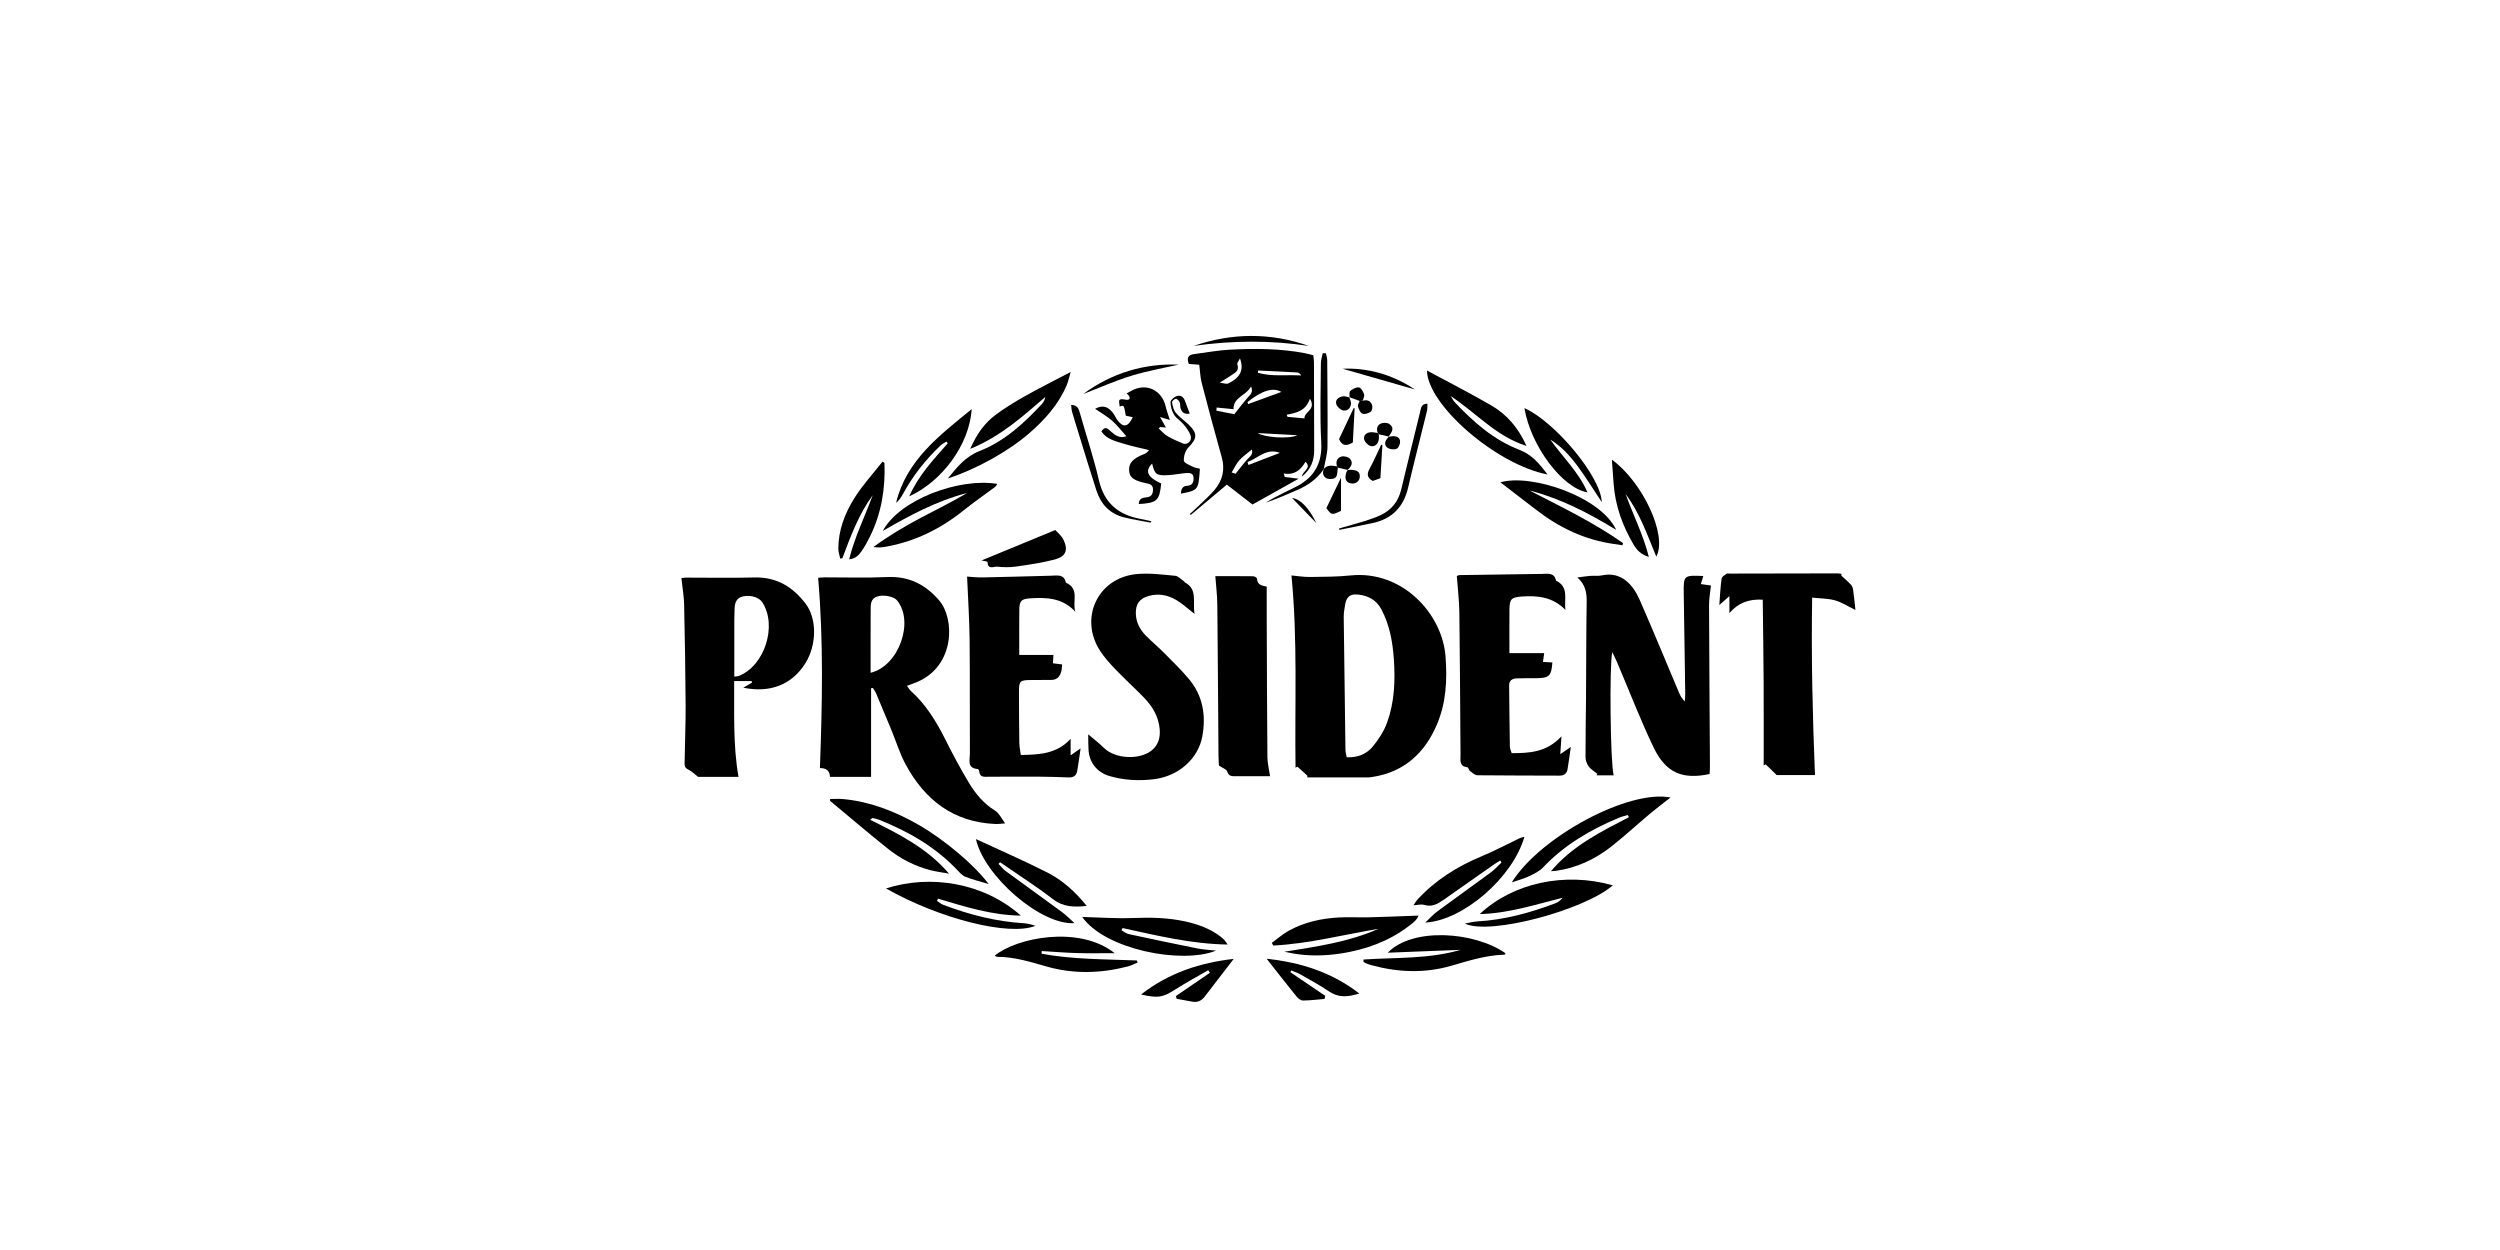 <?xml version="1.0" encoding="utf-8"?>
<!-- Generator: Adobe Illustrator 16.0.4, SVG Export Plug-In . SVG Version: 6.00 Build 0)  -->
<!DOCTYPE svg PUBLIC "-//W3C//DTD SVG 1.1//EN" "http://www.w3.org/Graphics/SVG/1.1/DTD/svg11.dtd">
<svg version="1.1" xmlns="http://www.w3.org/2000/svg" xmlns:xlink="http://www.w3.org/1999/xlink" x="0px" y="0px" width="200px"
	 height="100px" viewBox="0 0 200 100" enable-background="new 0 0 200 100" xml:space="preserve">
<g id="Layer_1">
	<g id="ChavxW_1_">
		<g>
			<path fill="none" d="M47.388,83.966c0-19.928,0-39.856,0-59.799c35.06,0,70.129,0,105.225,0c0,19.923,0,39.861,0,59.799
				C117.552,83.966,82.474,83.966,47.388,83.966z M111.078,34.941c0.232-0.334,0.548-0.689,0.055-1.026
				c-0.155-0.106-0.457-0.114-0.641-0.04c-0.33,0.131-0.391,0.436-0.273,0.768c-0.154-0.022-0.307-0.061-0.462-0.066
				c-0.36-0.011-0.662,0.17-0.635,0.52c0.017,0.21,0.277,0.5,0.49,0.573c0.326,0.111,0.602-0.098,0.682-0.458
				c0.032-0.149,0.01-0.31,0.013-0.466c0.265,0.059,0.529,0.119,0.793,0.178c-0.046,0.062-0.088,0.127-0.138,0.187
				c-0.231,0.275-0.188,0.573,0.08,0.737c0.184,0.112,0.508,0.137,0.698,0.05c0.15-0.071,0.275-0.377,0.267-0.571
				c-0.016-0.344-0.298-0.451-0.62-0.426C111.283,34.906,111.182,34.926,111.078,34.941z M107.809,37.597
				c-0.035,0.067-0.082,0.13-0.105,0.201c-0.153,0.483-0.038,0.778,0.332,0.865c0.378,0.088,0.702-0.121,0.744-0.481
				c0.045-0.392-0.167-0.58-0.691-0.598c-0.101-0.003-0.203,0.021-0.306,0.033c0.292-0.255,0.515-0.568,0.219-0.912
				c-0.129-0.151-0.47-0.236-0.672-0.184c-0.37,0.095-0.486,0.413-0.367,0.79c-0.377-0.062-0.758-0.147-1.056,0.201
				c0.101-0.587,0.285-1.174,0.292-1.762c0.024-2.314-0.002-4.629-0.019-6.944c-0.002-0.18-0.068-0.359-0.104-0.54
				c-0.085-0.004-0.169-0.009-0.253-0.013c-0.053,0.27-0.149,0.54-0.15,0.81c-0.01,2.108-0.087,4.219,0.029,6.319
				c0.1,1.793-0.657,2.922-2.204,3.652c-0.516,0.244-1.024,0.504-1.532,0.768c-0.238,0.124-0.464,0.271-0.694,0.408
				c0.844-0.284,1.645-0.639,2.45-0.983c0.878-0.374,1.639-0.892,2.18-1.697c-0.14,0.342-0.026,0.643,0.285,0.759
				c0.196,0.073,0.567,0.032,0.679-0.106c0.147-0.182,0.12-0.507,0.167-0.771C107.29,37.473,107.55,37.535,107.809,37.597z
				 M107.935,31.771c0.279,0.103,0.56,0.207,0.839,0.309c-0.053,0.143-0.177,0.307-0.142,0.423c0.065,0.221,0.181,0.516,0.354,0.589
				c0.178,0.075,0.493-0.024,0.67-0.153c0.114-0.083,0.165-0.386,0.109-0.542c-0.117-0.329-0.402-0.442-0.75-0.334
				c0.043-0.175,0.161-0.375,0.113-0.518c-0.073-0.215-0.241-0.524-0.408-0.55c-0.219-0.036-0.508,0.124-0.7,0.281
				c-0.099,0.078-0.047,0.338-0.063,0.516c-0.176-0.032-0.36-0.112-0.528-0.086c-0.338,0.053-0.633,0.264-0.525,0.625
				c0.062,0.214,0.345,0.47,0.562,0.507c0.329,0.056,0.594-0.191,0.618-0.552C108.095,32.118,107.988,31.943,107.935,31.771z
				 M69.687,55.064c0.045-0.012,0.091-0.023,0.137-0.034c0.088,0.144,0.199,0.278,0.264,0.433c0.415,0.979,0.823,1.961,1.229,2.945
				c0.375,0.911,0.665,1.868,1.129,2.731c1.531,2.845,3.813,4.625,7.157,4.776c0.308,0.015,0.62-0.035,0.809-0.048
				c-0.271-0.354-0.464-0.806-0.806-1.018c-0.922-0.566-1.575-1.366-2.109-2.258c-0.668-1.112-1.281-2.261-1.862-3.421
				c-0.728-1.453-1.562-2.818-2.785-3.916c-0.105-0.094-0.174-0.229-0.293-0.391c0.329-0.123,0.596-0.211,0.853-0.323
				c2.985-1.298,2.998-5.035,1.716-6.519c-1.11-1.284-2.432-1.941-4.166-1.859c-1.66,0.08-3.328,0.02-4.992,0.024
				c-0.177,0-0.354,0.025-0.516,0.036c0.438,5.083,0.329,10.133,0.142,15.221c0.499-0.004,0.798,0.215,0.803,0.704
				c1.109,0,2.161,0,3.291,0C69.687,59.751,69.687,57.408,69.687,55.064z M104.588,62.052c-0.003,0.048-0.005,0.095-0.007,0.143
				c1.635,0,3.27,0.002,4.904-0.002c0.129,0,0.258-0.026,0.386-0.048c2.487-0.408,4.104-1.913,5.066-4.151
				c0.755-1.751,0.85-3.592,0.701-5.497c-0.267-3.43-3.487-6.886-7.589-6.461c-1.083,0.112-2.179,0.109-3.268,0.123
				c-0.485,0.006-0.97-0.078-1.467-0.122c0.507,5.166,0.254,10.277,0.327,15.381c0.051-0.027,0.102-0.054,0.152-0.081
				C104.06,61.574,104.323,61.813,104.588,62.052z M129.097,62.026c-0.266-0.838-0.36-8.857-0.114-9.858
				c0.162,0.345,0.298,0.611,0.414,0.886c0.957,2.246,1.833,4.532,2.886,6.732c0.972,2.03,2.303,2.601,4.483,2.134
				c0.01-0.189,0.029-0.391,0.028-0.592c-0.024-4.319-0.057-8.638-0.07-12.957c-0.001-0.502,0.099-1.005,0.152-1.531
				c-0.202-0.029-0.475-0.068-0.808-0.117c0.075-0.247,0.134-0.44,0.196-0.645c-1.582-0.062-1.587-0.062-1.565,1.424
				c0.037,2.653,0.081,5.308,0.119,7.961c0.003,0.215-0.02,0.432-0.029,0.647c-0.254-0.228-0.375-0.475-0.481-0.729
				c-1.042-2.465-2.058-4.942-3.134-7.393c-0.501-1.141-1.422-2.312-3.037-1.957c-0.3,0.065-0.622,0.012-0.934,0.038
				c-0.34,0.028-0.678,0.083-1.016,0.128c0.658,0.577,0.759,1.229,0.746,1.972c-0.04,2.549-0.034,5.1-0.052,7.65
				c-0.012,1.587-0.046,3.175-0.04,4.762c0.002,0.25,0.106,0.54,0.258,0.741c0.177,0.234,0.457,0.392,0.692,0.583
				c-0.022,0.039-0.046,0.079-0.068,0.119C128.16,62.026,128.597,62.026,129.097,62.026z M59.461,55.016
				c2.173,0.447,3.92-0.259,4.981-1.976c0.895-1.447,0.926-3.527,0.02-4.73c-1.025-1.359-2.338-2.162-4.121-2.114
				c-1.819,0.049-3.639,0.01-5.458,0.012c-0.125,0-0.251,0.026-0.371,0.041c0.078,0.726,0.203,1.418,0.219,2.112
				c0.061,2.678,0.104,5.356,0.12,8.034c0.009,1.482-0.056,2.965-0.078,4.447c-0.004,0.271-0.072,0.561,0.293,0.724
				c0.262,0.118,0.475,0.349,0.78,0.581c0.972,0,2.072,0,3.235,0c-0.453-2.595-0.325-5.127-0.346-7.663c0.542,0,0.967,0,1.392,0
				c0.013,0.041,0.026,0.082,0.04,0.123C59.957,54.729,59.748,54.85,59.461,55.016z M124.822,60.336
				c0.038-0.546,0.062-0.911,0.099-1.435c-1.186,1.288-2.566,1.35-3.984,1.35c-0.062-0.208-0.144-0.356-0.146-0.504
				c-0.027-1.638-0.041-3.275-0.058-4.913c-0.005-0.406,0.258-0.55,0.603-0.564c0.52-0.021,1.04-0.012,1.561-0.016
				c1.044-0.006,1.216-0.173,1.295-1.26c-0.239-0.013-0.479-0.025-0.751-0.039c0.035-0.266,0.062-0.462,0.095-0.707
				c-0.937,0-1.832,0-2.78,0c0-1.202-0.01-2.342,0.002-3.481c0.009-0.849,0.149-0.985,0.992-1.047c1.29-0.094,2.51,0.05,3.485,1.076
				c-0.12-0.854,0.311-1.839-0.748-2.339c-0.129-0.659-0.629-0.555-1.096-0.547c-2.207,0.035-4.416,0.062-6.624,0.097
				c-0.092,0.001-0.183,0.06-0.219,0.072c0.072,1.006,0.19,1.962,0.203,2.919c0.049,3.796,0.064,7.593,0.093,11.389
				c0.003,0.427-0.121,0.918,0.549,0.992c0.076,0.009,0.11,0.227,0.202,0.297c0.185,0.139,0.396,0.341,0.598,0.344
				c2.185,0.028,4.369,0.018,6.554,0.03c0.378,0.002,0.598-0.156,0.658-0.514c0.095-0.558,0.166-1.12,0.262-1.783
				C125.358,59.966,125.156,60.104,124.822,60.336z M81.665,60.399c-0.047-0.352-0.114-0.652-0.119-0.952
				c-0.019-1.326-0.022-2.653-0.029-3.98c-0.006-1.015,0.036-1.057,1.043-1.063c0.52-0.004,1.04-0.002,1.56-0.007
				c0.432-0.004,0.664-0.267,0.775-0.646c0.055-0.187,0.053-0.389,0.077-0.593c-0.284-0.034-0.503-0.062-0.739-0.092
				c0.017-0.259,0.03-0.47,0.042-0.666c-0.938,0-1.809,0-2.734,0c0-1.249-0.011-2.441,0.004-3.632
				c0.009-0.701,0.166-0.852,0.885-0.899c1.314-0.086,2.592-0.029,3.597,1.075c-0.266-0.798,0.376-1.845-0.758-2.326
				c-0.138-0.702-0.677-0.571-1.16-0.559c-1.845,0.048-3.69,0.102-5.535,0.138c-0.428,0.008-0.856-0.047-1.207-0.067
				c0.071,1.727,0.183,3.383,0.202,5.042c0.034,3.042,0.006,6.085,0.022,9.127c0.003,0.491-0.253,1.159,0.628,1.226
				c0.046,0.003,0.113,0.114,0.119,0.18c0.042,0.508,0.401,0.44,0.745,0.438c1.353-0.008,2.706-0.014,4.058-0.006
				c0.78,0.004,1.56,0.03,2.339,0.06c0.364,0.015,0.624-0.122,0.69-0.482c0.107-0.572,0.176-1.151,0.278-1.843
				c-0.325,0.229-0.524,0.368-0.797,0.56c0-0.476,0-0.852,0-1.326C84.536,60.323,83.146,60.37,81.665,60.399z M102.784,38.161
				c-0.028-0.094-0.057-0.188-0.087-0.281c0.877,0.155,1.375-0.3,1.743-0.938c0.523,0.525-0.234,0.718-0.291,1.191
				c0.752-0.614,0.988-1.318,0.984-2.142c-0.011-2.342-0.009-4.683-0.017-7.024c-0.001-0.176-0.035-0.353-0.056-0.546
				c-0.253-0.062-0.478-0.128-0.705-0.171c-1.983-0.372-3.986-0.379-5.987-0.273c-0.957,0.051-1.907,0.234-2.86,0.355
				c-0.501,0.063-0.572,0.341-0.402,0.786c0.322,0.023,0.626,0.046,0.832,0.062c0.068,0.521,0.08,1.002,0.197,1.456
				c0.515,1.986,1.044,3.968,1.602,5.941c0.281,0.995,0.068,1.856-0.575,2.619c-0.351,0.416-0.763,0.78-1.154,1.16
				c-0.269,0.263-0.55,0.513-0.826,0.769c0.025,0.023,0.052,0.047,0.078,0.072c0.928-0.78,1.857-1.56,2.886-2.425
				c0.674,0.522,1.402,1.087,2.052,1.591c1.201-0.672,2.385-1.334,3.69-2.063C103.421,38.24,103.103,38.2,102.784,38.161z
				 M87.075,58.76c0.04-0.048-0.016-0.011-0.016,0.024c0.002,0.391,0.004,0.781,0.022,1.17c0.048,1.035,0.677,1.836,1.68,2.129
				c1.166,0.342,2.368,0.397,3.557,0.253c1.986-0.244,3.552-1.654,3.873-3.45c0.297-1.66,0.042-3.23-1.071-4.557
				c-0.617-0.736-1.309-1.409-1.986-2.092c-0.475-0.479-0.999-0.912-1.472-1.395c-0.465-0.476-0.771-1.042-0.794-1.731
				c-0.025-0.785,0.283-1.226,1.033-1.437c0.922-0.26,1.747-0.012,2.502,0.521c0.365,0.258,0.704,0.552,1.163,0.918
				c-0.172-0.978,0.273-1.978-0.788-2.528c-0.019-0.009-0.019-0.054-0.037-0.066c-0.242-0.162-0.477-0.435-0.733-0.458
				c-1.033-0.095-2.084-0.237-3.105-0.134c-3.076,0.311-4.579,3.505-2.912,6.114c0.347,0.543,0.792,1.032,1.239,1.5
				c0.739,0.77,1.529,1.486,2.273,2.252c0.685,0.703,1.182,1.52,1.272,2.527c0.058,0.653-0.086,1.245-0.611,1.688
				c-0.961,0.812-2.947,0.712-3.837-0.166C87.933,59.454,87.488,59.115,87.075,58.76z M147.309,46.055
				c0.004-0.047,0.009-0.095,0.014-0.142c-0.103-0.015-0.203-0.042-0.306-0.042c-2.889,0.004-5.778,0.01-8.667,0.016
				c-0.077,0-0.179-0.026-0.229,0.013c-0.148,0.114-0.375,0.242-0.396,0.389c-0.092,0.671-0.122,1.35-0.182,2.113
				c0.3-0.263,0.501-0.441,0.809-0.711c0,0.526,0,0.892,0,1.356c0.714-0.833,1.551-1.13,2.666-1.074
				c0.026,2.235,0.061,4.437,0.072,6.639c0.013,2.207,0.004,4.413,0.004,6.619c0.054-0.026,0.107-0.054,0.161-0.081
				c0.272,0.266,0.544,0.529,0.876,0.853c0.941,0,1.996,0,3.066,0c-0.19-4.715-0.304-9.381-0.226-14.194
				c0.678,0.074,1.279,0.063,1.833,0.221c0.544,0.155,1.038,0.482,1.63,0.77c-0.065-0.588-0.115-1.128-0.194-1.665
				c-0.02-0.14-0.102-0.292-0.2-0.396C147.812,46.497,147.555,46.281,147.309,46.055z M101.605,62.097
				c-0.072-0.503-0.206-1.012-0.211-1.521c-0.032-3.714-0.04-7.428-0.055-11.142c-0.004-0.825-0.001-1.649-0.001-2.504
				c-0.411-0.073-0.76-0.161-0.777-0.636c-0.003-0.071-0.191-0.192-0.295-0.193c-1.031-0.015-2.061-0.008-3.038-0.008
				c0.057,0.783,0.15,1.529,0.158,2.275c0.042,4.026,0.063,8.054,0.094,12.08c0.002,0.305,0.027,0.607,0.036,0.798
				c0.297,0.202,0.607,0.298,0.661,0.472c0.118,0.385,0.363,0.381,0.658,0.381C99.74,62.095,100.646,62.097,101.605,62.097z
				 M95.181,33.086c-0.14-0.37-0.27-0.7-0.388-1.033c-0.117-0.332-0.38-0.468-0.671-0.362c-0.203,0.073-0.483,0.318-0.481,0.484
				c0.003,0.339,0.11,0.715,0.289,1.005c0.186,0.3,0.533,0.494,0.762,0.772c0.225,0.275,0.46,0.577,0.565,0.907
				c0.127,0.402-0.269,0.764-0.619,0.617c-0.427-0.179-0.858-0.361-1.255-0.596c-0.256-0.151-0.456-0.4-0.681-0.605
				c0.036-0.037,0.071-0.073,0.105-0.109c0.154,0.01,0.307,0.021,0.471,0.032c-0.148-0.262-0.27-0.476-0.475-0.838
				c0.363,0.108,0.564,0.169,0.788,0.236c-0.118-0.375-0.25-0.709-0.328-1.056c-0.307-1.375-1.632-1.962-2.813-1.239
				c-0.084,0.052-0.176,0.094-0.32,0.171c0.383,0.31,0.305,0.589-0.115,0.496c-0.696-0.154-0.437,0.239-0.441,0.561
				c0.343-0.14,0.343-0.14,0.49,0.722c0.178,0.039,0.364,0.08,0.562,0.124c-0.372,0.796-0.771,0.861-1.229,0.233
				c-0.152-0.209-0.25-0.463-0.42-0.654c-0.32-0.359-0.692-0.615-1.368-0.252c0.523,0.36,0.985,0.617,1.371,0.96
				c0.409,0.364,0.747,0.811,1.131,1.237c-0.506,0.191-0.877-0.059-1.234-0.38c-0.227-0.204-0.461-0.49-0.764-0.001
				c0.438,0.64,1.16,0.782,1.826,0.989c0.652,0.203,1.327,0.338,1.991,0.502c-0.166,0.217-0.306,0.279-0.447,0.334
				c-0.846,0.335-1.188,0.716-1.152,1.286c0.034,0.571,0.353,0.814,1.353,1.026c0.289,0.062,0.562,0.112,0.558,0.51
				c-0.004,0.372-0.143,0.592-0.535,0.621c-0.327,0.026-0.599,0.124-0.602,0.538c1.469-0.095,1.653-0.267,1.793-1.646
				c-1.105-0.504-1.327-0.994-0.726-1.594c0.204,0.868,0.339,0.979,1.283,0.926c0.464-0.025,0.926-0.122,1.39-0.161
				c0.283-0.023,0.614-0.043,0.642,0.37c0.022,0.345-0.093,0.617-0.505,0.642c-0.397,0.024-0.492,0.275-0.505,0.631
				c1.398-0.277,1.398-0.277,1.518-1.993c-0.188-0.051-0.399-0.074-0.578-0.165c-0.261-0.135-0.695-0.305-0.706-0.48
				c-0.02-0.343,0.109-0.793,0.344-1.034c0.73-0.746,0.777-1.141,0.034-1.855c-0.337-0.324-0.734-0.594-1.029-0.95
				c-0.179-0.214-0.243-0.542-0.297-0.831c-0.016-0.079,0.183-0.266,0.298-0.28c0.094-0.011,0.25,0.142,0.307,0.257
				c0.064,0.133,0.033,0.308,0.069,0.459C94.532,33.011,94.775,33.165,95.181,33.086z M124.076,69.699
				c0.125-0.011,0.253-0.013,0.377-0.03c1.666-0.229,3.144-0.918,4.451-1.944c1.062-0.835,2.055-1.756,3.091-2.625
				c0.523-0.439,1.073-0.849,1.648-1.301c-3.364-0.654-10.435,3.143-12.699,6.787c0.464-0.158,0.917-0.271,1.332-0.466
				c0.409-0.191,0.854-0.396,1.155-0.714c1.719-1.813,3.811-3.04,6.089-3.987c0.226-0.095,0.469-0.147,0.704-0.219
				c0.027,0.059,0.057,0.116,0.085,0.175C128.064,66.545,125.782,67.663,124.076,69.699z M66.407,63.92
				c0.002,0.05,0.004,0.101,0.006,0.151c1.532,1.273,3.048,2.568,4.604,3.812c1.023,0.818,2.179,1.418,3.46,1.739
				c0.475,0.118,0.964,0.18,1.446,0.268c-1.733-2.034-4.001-3.166-6.307-4.308c0.123-0.089,0.167-0.146,0.199-0.14
				c0.176,0.037,0.356,0.073,0.523,0.14c2.339,0.938,4.494,2.167,6.246,4.021c0.193,0.204,0.4,0.441,0.649,0.538
				c0.596,0.231,1.22,0.387,1.858,0.581c-1.115-1.514-3.558-3.573-5.653-4.767c-1.871-1.064-3.844-1.836-6.007-2.033
				C67.092,63.893,66.749,63.92,66.407,63.92z M102.744,76.139c0.225,0.046,0.447,0.097,0.673,0.136
				c1.294,0.226,2.587,0.202,3.883-0.001c1.956-0.308,3.776-0.956,5.369-2.161c0.329-0.249,0.683-0.496,0.814-0.865
				c-1.354,0.048-2.646,0.104-3.939,0.137c-0.806,0.02-1.615-0.03-2.419,0.012c-1.415,0.075-2.786,0.375-4.034,1.069
				c-0.478,0.267-0.897,0.637-1.344,0.96c0.037,0.073,0.074,0.146,0.11,0.219c2.847-0.142,5.607-0.87,8.412-1.335
				C107.882,75.366,105.336,75.724,102.744,76.139z M86.575,73.354c1.833,2.62,7.992,3.804,10.716,2.691
				c-0.523-0.058-1.021-0.076-1.502-0.173c-1.831-0.366-3.658-0.749-5.482-1.145c-0.208-0.045-0.391-0.199-0.585-0.304
				c0.027-0.062,0.055-0.121,0.083-0.182c2.768,0.604,5.523,1.277,8.403,1.319c-0.157-0.27-0.343-0.469-0.557-0.632
				c-0.845-0.643-1.82-0.996-2.842-1.219c-1.381-0.302-2.774-0.326-4.186-0.271C89.284,73.493,87.939,73.391,86.575,73.354z
				 M85.653,29.758c-1.292,0.679-2.493,1.279-3.662,1.937c-0.812,0.457-1.617,0.945-2.36,1.505c-0.875,0.659-1.502,1.538-2.012,2.71
				c2.41-0.983,4.187-2.581,6.002-4.15c-0.041,0.225-0.124,0.402-0.25,0.54c-1.442,1.557-3.006,2.997-4.998,3.779
				c-1.139,0.447-1.794,1.28-2.549,2.198c2.238-0.719,4.838-2.162,6.506-3.608c1.247-1.083,2.343-2.293,2.999-3.837
				C85.471,30.496,85.542,30.13,85.653,29.758z M123.804,37.958c-0.637-0.829-1.208-1.568-2.237-1.964
				c-2.047-0.786-3.68-2.216-5.171-3.797c-0.138-0.147-0.229-0.34-0.34-0.512c1.029,0.687,1.922,1.47,2.86,2.193
				c0.941,0.727,1.934,1.387,3.204,1.801c-0.656-1.467-1.578-2.521-2.813-3.241c-1.688-0.983-3.435-1.869-5.15-2.794
				C114.2,32.398,119.707,37.174,123.804,37.958z M78.074,67.125c0.662,2.977,5.218,6.919,7.885,6.724
				c-0.389-0.347-0.667-0.64-0.988-0.875c-1.506-1.107-3.026-2.195-4.534-3.302c-0.209-0.154-0.37-0.373-0.554-0.562
				c0.041-0.045,0.082-0.09,0.123-0.134c0.203,0.139,0.406,0.277,0.608,0.417c1.217,0.844,2.467,1.645,3.638,2.549
				c0.816,0.63,1.677,0.634,2.688,0.533c-0.923-1.139-1.943-2.064-3.174-2.686C81.922,68.857,80.024,68.032,78.074,67.125z
				 M121.951,66.946c-0.189,0.054-0.29,0.068-0.378,0.11c-1.026,0.489-2.032,1.026-3.081,1.464
				c-1.944,0.812-3.688,1.902-5.114,3.469c-0.104,0.114-0.182,0.255-0.306,0.431c0.35-0.018,0.629-0.101,0.86-0.029
				c0.629,0.196,1.098-0.083,1.569-0.416c1.316-0.926,2.633-1.851,3.951-2.774c0.183-0.127,0.375-0.239,0.562-0.358
				c0.034,0.054,0.069,0.105,0.104,0.159c-0.281,0.264-0.537,0.56-0.846,0.786c-1.42,1.048-2.859,2.069-4.279,3.116
				c-0.313,0.231-0.577,0.53-0.978,0.903C117.069,73.646,121.039,70.175,121.951,66.946z M117.193,73.888
				c1.995,0.966,9.598-1.099,11.83-3.061c-3.845-1.097-8.005-0.189-10.643,2.298c2.314-0.053,4.446-0.761,6.63-1.305
				c-0.166,0.214-0.361,0.358-0.579,0.441c-2.024,0.766-4.096,1.334-6.271,1.453C117.836,73.732,117.516,73.828,117.193,73.888z
				 M81.669,73.248c-2.986-2.65-7.256-3.309-10.792-2.173c4.264,2.418,9.829,3.841,11.957,2.992
				c-0.304-0.104-0.615-0.189-0.931-0.208c-2.227-0.134-4.357-0.684-6.434-1.469c-0.185-0.069-0.343-0.21-0.513-0.317
				c0.03-0.06,0.058-0.119,0.087-0.179C77.188,72.531,79.322,73.22,81.669,73.248z M109.078,76.762
				c0.001,0.061,0.003,0.122,0.004,0.183c0.062,0.039,0.12,0.089,0.187,0.116c0.145,0.058,0.292,0.111,0.441,0.151
				c2.124,0.58,4.257,0.665,6.387,0.05c1.397-0.404,2.784-0.848,4.256-0.89c0.031-0.001,0.062-0.07,0.091-0.108
				c-2.488-1.746-7.447-2.099-9.425-0.048c2.021-0.079,3.924-0.153,5.826-0.229C114.301,76.734,111.673,76.586,109.078,76.762z
				 M83.328,76.299c0.004-0.071,0.008-0.144,0.012-0.216c0.944,0.057,1.888,0.136,2.832,0.163c0.954,0.028,1.907,0.007,3.003,0.007
				c-2.854-2.261-7.884-1.23-9.597,0.202c0.076,0.034,0.143,0.091,0.209,0.091c1.371,0.002,2.658,0.409,3.958,0.78
				c2.149,0.611,4.312,0.548,6.467-0.006c0.272-0.069,0.528-0.207,0.791-0.313c-0.017-0.057-0.033-0.113-0.05-0.17
				C88.403,76.734,85.844,76.761,83.328,76.299z M122.364,39.242c2.472,0.633,4.691,1.784,6.93,3.149
				c-1.226-2.658-6.799-4.522-9.264-3.806c0.942,0.724,1.907,1.459,2.866,2.201c1.844,1.427,3.882,2.407,6.21,2.729
				c0.231,0.032,0.463,0.072,0.694,0.108c0.014-0.059,0.027-0.118,0.041-0.178C127.492,41.793,124.904,40.554,122.364,39.242z
				 M70.622,42.475c2.152-1.24,4.328-2.413,6.748-3.038c-1.226,0.73-2.505,1.348-3.758,2.015c-1.249,0.663-2.466,1.382-3.742,2.312
				c0.288,0.021,0.389,0.038,0.489,0.032c0.155-0.008,0.311-0.024,0.464-0.051c2.362-0.409,4.431-1.437,6.292-2.934
				c0.808-0.65,1.665-1.238,2.497-1.859c0.069-0.051,0.106-0.146,0.172-0.24C76.746,38.203,71.965,39.963,70.622,42.475z
				 M131.908,44.555c-0.463-1.822-1.272-3.384-1.857-5.027c1.124,1.497,1.723,3.245,2.454,5.007
				c0.922-1.743-1.146-6.031-3.556-7.761c0.048,0.662,0.097,1.278,0.139,1.896c0.122,1.771,0.713,3.391,1.605,4.908
				C130.94,43.997,131.268,44.353,131.908,44.555z M70.757,37.028c-0.053-0.031-0.106-0.062-0.159-0.092
				c-0.76,0.971-1.607,1.888-2.256,2.929c-0.758,1.213-1.274,2.559-1.275,4.034c0,0.263,0.097,0.527,0.149,0.791
				c0.059-0.01,0.116-0.019,0.174-0.029c0.659-1.75,1.306-3.507,2.424-5.038c-0.611,1.688-1.433,3.295-1.881,5.124
				c0.513-0.051,0.778-0.34,0.991-0.647c0.264-0.383,0.491-0.795,0.694-1.214C70.522,41.031,70.839,39.065,70.757,37.028z
				 M128.144,40.176c-0.067-2.059-3.769-6.453-6.19-7.528c0.501,3.013,3.014,6.389,5.045,6.742
				c-0.701-1.625-1.983-2.825-2.979-4.228c0.933,0.574,1.635,1.368,2.26,2.222C126.907,38.246,127.468,39.158,128.144,40.176z
				 M72.736,39.708c2.626-1.193,4.813-4.127,5.002-6.982c-2.562,2.1-5.215,4.066-6.054,7.5c0.239-0.192,0.408-0.438,0.548-0.699
				c0.784-1.458,1.8-2.734,2.993-3.874c0.142-0.134,0.325-0.222,0.489-0.332c0.034,0.049,0.07,0.097,0.104,0.146
				C74.68,36.764,73.487,38.023,72.736,39.708z M78.52,44.837c0.138,0.034,0.484,0.075,0.485,0.125
				c0.016,0.648,0.505,0.346,0.774,0.373c0.488,0.048,0.993,0.064,1.476-0.004c1.047-0.151,2.103-0.301,3.123-0.569
				c0.901-0.237,1.1-0.757,0.691-1.599c-0.157-0.324-0.479-0.567-0.648-0.758C82.408,43.233,80.46,44.037,78.52,44.837z
				 M96.658,77.616c0.043,0.068,0.088,0.138,0.132,0.207c-0.905,0.62-1.811,1.24-2.717,1.86c0.02,0.072,0.038,0.146,0.057,0.218
				c0.415,0.076,0.831,0.15,1.245,0.23c0.432,0.084,0.753-0.075,1.014-0.418c0.762-1.002,1.534-1.996,2.308-3.003
				c-2.639,0.302-5.136,1.08-7.413,2.846c1.375,0.323,1.75,0.23,2.723-0.389C94.869,78.618,95.772,78.131,96.658,77.616z
				 M103.229,77.779c0.024-0.048,0.049-0.096,0.071-0.144c0.253,0.108,0.519,0.192,0.755,0.328c0.766,0.438,1.547,0.858,2.274,1.354
				c0.744,0.508,1.482,0.456,2.418,0.165c-2.277-1.761-4.782-2.491-7.418-2.785c0.805,1.021,1.594,2.036,2.404,3.036
				c0.12,0.147,0.335,0.31,0.505,0.309c0.574-0.004,1.149-0.079,1.724-0.126c0.021-0.083,0.041-0.166,0.061-0.248
				C105.091,79.039,104.16,78.409,103.229,77.779z M107.138,42.271c0.002,0.041,0.003,0.08,0.003,0.121
				c0.887-0.181,1.774-0.355,2.659-0.544c1.56-0.333,2.486-1.283,2.85-2.841c0.478-2.047,1.007-4.082,1.506-6.123
				c0.045-0.182,0.029-0.379,0.042-0.592c-0.511,0.015-0.515,0.359-0.586,0.653c-0.505,2.067-1.021,4.131-1.512,6.202
				c-0.233,0.983-0.795,1.681-1.706,2.089c-0.402,0.18-0.82,0.326-1.24,0.456C108.486,41.899,107.811,42.079,107.138,42.271z
				 M92.048,41.81c0.021-0.038,0.042-0.076,0.063-0.114c-0.302-0.064-0.603-0.134-0.907-0.192c-1.751-0.329-2.869-1.267-3.291-3.081
				c-0.416-1.792-1.001-3.545-1.505-5.317c-0.1-0.35-0.176-0.705-0.718-0.716c0.025,0.208,0.024,0.385,0.072,0.548
				c0.173,0.598,0.359,1.192,0.544,1.788c0.468,1.512,0.921,3.029,1.413,4.533c0.354,1.081,1.067,1.844,2.196,2.128
				C90.618,41.564,91.337,41.671,92.048,41.81z M104.715,27.676c-3.073-1.076-6.15-1.058-9.223-0.003
				C98.563,27.234,101.635,27.209,104.715,27.676z M86.651,31.525c1.283-0.494,2.545-1.06,3.857-1.462
				c1.299-0.398,2.649-0.631,3.784-0.892C91.6,29.059,88.962,29.814,86.651,31.525z M107.41,29.499
				c1.773,0.509,3.757,1.078,5.783,1.659C111.349,29.926,109.351,29.412,107.41,29.499z M108.371,32.657
				c-0.025-0.001-0.05-0.004-0.076-0.006c-0.394,0.834-0.788,1.668-1.17,2.474c0.296,0.672,0.705,0.495,1.104,0.271
				C108.278,34.451,108.324,33.554,108.371,32.657z M110.591,35.625c-0.031-0.019-0.061-0.037-0.092-0.055
				c-0.311,0.649-0.595,1.312-0.94,1.941c-0.235,0.429-0.182,0.72,0.266,0.965c0.215-0.078,0.446-0.162,0.607-0.22
				C110.488,37.323,110.539,36.474,110.591,35.625z M107.28,38.215c-0.428,0.892-0.802,1.668-1.169,2.434
				c0.418,0.573,0.418,0.573,1.169,0.221C107.28,40.036,107.28,39.2,107.28,38.215z M103.368,39.84
				c0.645,0.667,1.289,1.334,1.934,2.001C104.729,40.649,104.033,39.916,103.368,39.84z"/>
			<path fill-rule="evenodd" clip-rule="evenodd" d="M69.687,55.064c0,2.344,0,4.687,0,7.085c-1.13,0-2.182,0-3.291,0
				c-0.004-0.489-0.304-0.708-0.803-0.704c0.187-5.088,0.296-10.138-0.142-15.221c0.162-0.011,0.339-0.036,0.516-0.036
				c1.664-0.005,3.332,0.055,4.992-0.024c1.733-0.082,3.056,0.576,4.166,1.859c1.282,1.484,1.269,5.221-1.716,6.519
				c-0.256,0.112-0.523,0.2-0.853,0.323c0.12,0.162,0.188,0.297,0.293,0.391c1.222,1.098,2.057,2.463,2.785,3.916
				c0.581,1.16,1.194,2.309,1.862,3.421c0.534,0.892,1.187,1.691,2.109,2.258c0.342,0.212,0.536,0.664,0.806,1.018
				c-0.189,0.013-0.501,0.062-0.809,0.048c-3.344-0.151-5.625-1.932-7.157-4.776c-0.464-0.863-0.754-1.82-1.129-2.731
				c-0.406-0.984-0.814-1.967-1.229-2.945c-0.065-0.154-0.176-0.289-0.264-0.433C69.778,55.041,69.732,55.053,69.687,55.064z
				 M69.648,53.825c2.289-0.557,3.51-4.139,2.104-5.806c-0.266-0.316-1.134-0.472-1.612-0.287c-0.452,0.175-0.486,0.558-0.486,0.965
				c0.001,0.728-0.005,1.457-0.006,2.185C69.646,51.84,69.648,52.798,69.648,53.825z"/>
			<path fill-rule="evenodd" clip-rule="evenodd" d="M104.588,62.052c-0.265-0.238-0.528-0.478-0.793-0.716
				c-0.051,0.027-0.102,0.054-0.152,0.081c-0.073-5.104,0.18-10.215-0.327-15.381c0.497,0.044,0.981,0.128,1.467,0.122
				c1.089-0.014,2.185-0.011,3.268-0.123c4.102-0.425,7.322,3.031,7.589,6.461c0.148,1.905,0.054,3.746-0.701,5.497
				c-0.963,2.238-2.579,3.743-5.066,4.151c-0.128,0.021-0.257,0.048-0.386,0.048c-1.635,0.004-3.27,0.002-4.904,0.002
				C104.583,62.146,104.585,62.1,104.588,62.052z M107.74,60.58c0.901,0.039,1.602-0.271,2.088-0.863
				c0.469-0.569,0.893-1.228,1.142-1.917c0.592-1.636,0.658-3.354,0.537-5.081c-0.098-1.386-0.336-2.729-1-3.974
				c-0.395-0.74-1.027-1.079-1.816-1.176c-0.662-0.083-0.976,0.158-1.082,0.804c-0.055,0.333-0.115,0.671-0.111,1.006
				c0.038,3.536,0.087,7.073,0.138,10.61C107.637,60.164,107.695,60.339,107.74,60.58z"/>
			<path fill-rule="evenodd" clip-rule="evenodd" d="M129.097,62.026c-0.5,0-0.937,0-1.373,0c0.022-0.04,0.046-0.08,0.068-0.119
				c-0.235-0.191-0.516-0.349-0.692-0.583c-0.151-0.201-0.256-0.491-0.258-0.741c-0.006-1.587,0.028-3.175,0.04-4.762
				c0.018-2.55,0.012-5.101,0.052-7.65c0.013-0.743-0.088-1.395-0.746-1.972c0.338-0.044,0.676-0.1,1.016-0.128
				c0.312-0.026,0.634,0.027,0.934-0.038c1.615-0.356,2.536,0.815,3.037,1.957c1.076,2.451,2.092,4.928,3.134,7.393
				c0.106,0.254,0.228,0.501,0.481,0.729c0.01-0.216,0.032-0.433,0.029-0.647c-0.038-2.653-0.082-5.308-0.119-7.961
				c-0.021-1.487-0.017-1.487,1.565-1.424c-0.062,0.205-0.121,0.398-0.196,0.645c0.333,0.048,0.605,0.087,0.808,0.117
				c-0.054,0.526-0.153,1.029-0.152,1.531c0.014,4.319,0.046,8.638,0.07,12.957c0.001,0.201-0.019,0.402-0.028,0.592
				c-2.181,0.467-3.512-0.104-4.483-2.134c-1.053-2.2-1.929-4.486-2.886-6.732c-0.116-0.274-0.252-0.541-0.414-0.886
				C128.736,53.169,128.831,61.188,129.097,62.026z"/>
			<path fill-rule="evenodd" clip-rule="evenodd" d="M59.461,55.016c0.286-0.166,0.496-0.287,0.705-0.408
				c-0.014-0.041-0.027-0.082-0.04-0.123c-0.425,0-0.849,0-1.392,0c0.021,2.536-0.106,5.068,0.346,7.663c-1.163,0-2.263,0-3.235,0
				c-0.305-0.232-0.518-0.463-0.78-0.581c-0.366-0.163-0.297-0.453-0.293-0.724c0.021-1.482,0.087-2.965,0.078-4.447
				c-0.016-2.678-0.059-5.356-0.12-8.034c-0.016-0.694-0.142-1.386-0.219-2.112c0.12-0.014,0.246-0.041,0.371-0.041
				c1.819-0.002,3.64,0.037,5.458-0.012c1.783-0.048,3.096,0.754,4.121,2.114c0.906,1.203,0.875,3.283-0.02,4.73
				C63.381,54.757,61.634,55.463,59.461,55.016z M58.744,54.13c0.199-0.027,0.279-0.023,0.347-0.05
				c2.079-0.803,3.113-4.028,1.893-5.896c-0.266-0.406-0.933-0.603-1.545-0.471c-0.55,0.118-0.654,0.538-0.674,0.997
				c-0.024,0.569-0.02,1.14-0.021,1.71C58.743,51.634,58.744,52.849,58.744,54.13z"/>
			<path fill-rule="evenodd" clip-rule="evenodd" d="M124.822,60.336c0.334-0.231,0.536-0.37,0.843-0.582
				c-0.096,0.663-0.167,1.226-0.262,1.783c-0.061,0.357-0.28,0.516-0.658,0.514c-2.185-0.013-4.369-0.002-6.554-0.03
				c-0.202-0.003-0.413-0.205-0.598-0.344c-0.092-0.07-0.126-0.288-0.202-0.297c-0.67-0.074-0.546-0.565-0.549-0.992
				c-0.028-3.796-0.044-7.593-0.093-11.389c-0.013-0.957-0.131-1.913-0.203-2.919c0.036-0.012,0.127-0.071,0.219-0.072
				c2.208-0.036,4.417-0.062,6.624-0.097c0.467-0.008,0.967-0.112,1.096,0.547c1.059,0.5,0.628,1.485,0.748,2.339
				c-0.976-1.026-2.195-1.17-3.485-1.076c-0.843,0.062-0.983,0.198-0.992,1.047c-0.012,1.139-0.002,2.279-0.002,3.481
				c0.948,0,1.844,0,2.78,0c-0.033,0.245-0.06,0.441-0.095,0.707c0.271,0.014,0.512,0.026,0.751,0.039
				c-0.079,1.087-0.251,1.254-1.295,1.26c-0.521,0.004-1.041-0.005-1.561,0.016c-0.345,0.015-0.607,0.158-0.603,0.564
				c0.017,1.638,0.03,3.275,0.058,4.913c0.003,0.147,0.084,0.296,0.146,0.504c1.418,0,2.799-0.062,3.984-1.35
				C124.885,59.425,124.86,59.79,124.822,60.336z"/>
			<path fill-rule="evenodd" clip-rule="evenodd" d="M81.665,60.399c1.481-0.029,2.872-0.076,3.986-1.296c0,0.475,0,0.851,0,1.326
				c0.273-0.191,0.472-0.331,0.797-0.56c-0.102,0.691-0.171,1.271-0.278,1.843c-0.067,0.36-0.326,0.497-0.69,0.482
				c-0.779-0.029-1.559-0.056-2.339-0.06c-1.352-0.008-2.705-0.002-4.058,0.006c-0.344,0.002-0.704,0.069-0.745-0.438
				c-0.006-0.065-0.073-0.177-0.119-0.18c-0.881-0.066-0.625-0.734-0.628-1.226c-0.016-3.042,0.012-6.085-0.022-9.127
				c-0.019-1.658-0.13-3.314-0.202-5.042c0.35,0.02,0.779,0.075,1.207,0.067c1.845-0.036,3.69-0.089,5.535-0.138
				c0.483-0.012,1.022-0.143,1.16,0.559c1.134,0.481,0.492,1.528,0.758,2.326c-1.005-1.104-2.283-1.161-3.597-1.075
				c-0.719,0.047-0.876,0.198-0.885,0.899c-0.015,1.191-0.004,2.383-0.004,3.632c0.925,0,1.795,0,2.734,0
				c-0.012,0.196-0.025,0.407-0.042,0.666c0.235,0.029,0.455,0.058,0.739,0.092c-0.024,0.204-0.022,0.406-0.077,0.593
				c-0.111,0.379-0.343,0.642-0.775,0.646c-0.52,0.005-1.041,0.003-1.56,0.007c-1.007,0.007-1.049,0.049-1.043,1.063
				c0.006,1.327,0.01,2.654,0.029,3.98C81.55,59.747,81.618,60.048,81.665,60.399z"/>
			<path fill-rule="evenodd" clip-rule="evenodd" d="M102.784,38.161c0.318,0.04,0.637,0.079,1.105,0.137
				c-1.306,0.729-2.489,1.392-3.69,2.063c-0.65-0.504-1.378-1.069-2.052-1.591c-1.029,0.866-1.958,1.646-2.886,2.425
				c-0.025-0.024-0.052-0.048-0.078-0.072c0.276-0.255,0.557-0.506,0.826-0.769c0.391-0.38,0.803-0.745,1.154-1.16
				c0.643-0.763,0.855-1.625,0.575-2.619c-0.558-1.973-1.086-3.956-1.602-5.941c-0.117-0.454-0.129-0.935-0.197-1.456
				c-0.206-0.016-0.509-0.038-0.832-0.062c-0.17-0.445-0.099-0.722,0.402-0.786c0.953-0.121,1.903-0.304,2.86-0.355
				c2.001-0.105,4.004-0.099,5.987,0.273c0.228,0.043,0.452,0.109,0.705,0.171c0.021,0.193,0.055,0.37,0.056,0.546
				c0.008,2.341,0.006,4.683,0.017,7.024c0.004,0.823-0.232,1.527-0.984,2.142c0.057-0.473,0.814-0.666,0.291-1.191
				c-0.368,0.638-0.866,1.093-1.743,0.938C102.728,37.973,102.756,38.066,102.784,38.161z M97.333,32.602
				c-0.008,0.084-0.018,0.167-0.026,0.251c0.538,0.105,1.075,0.212,1.436,0.283c0.413-0.514,0.741-0.95,1.1-1.359
				c0.197-0.225,0.436-0.409,0.243-0.862c-0.402,0.751-1.435,0.851-1.401,1.82C98.2,32.687,97.767,32.645,97.333,32.602z
				 M99.798,32.168c0.017,0.054,0.033,0.106,0.049,0.159c0.901-0.329,1.803-0.658,2.663-0.972
				C101.876,30.972,100.973,31.221,99.798,32.168z M104.794,31.892c-0.321,0.979-1.084,1.147-1.868,1.285
				c0.026,0.057,0.054,0.114,0.081,0.171c0.427,0.04,0.854,0.079,1.353,0.125C104.318,32.919,105.325,32.809,104.794,31.892z
				 M100.65,29.641c-0.006,0.061-0.011,0.121-0.016,0.182c1.127,0.324,2.303,0.14,3.465,0.214c-0.091-0.14-0.197-0.233-0.31-0.239
				C102.744,29.737,101.697,29.691,100.65,29.641z M99.197,28.673c-0.076,0.165-0.251,0.362-0.209,0.487
				c0.148,0.433-0.093,0.619-0.393,0.806c-0.291,0.182-0.579,0.371-1.016,0.651c0.309,0.031,0.536,0.129,0.683,0.058
				C99.057,30.289,99.592,29.728,99.197,28.673z M99.801,36.962c0.025,0.079,0.05,0.158,0.075,0.236
				c0.828-0.319,1.657-0.637,2.516-0.968C101.313,35.811,100.642,36.663,99.801,36.962z M100.626,34.647
				c0.493,0.345,2.502,0.498,3.152,0.169C102.728,34.76,101.678,34.704,100.626,34.647z M98.531,37.797
				c0.092,0.03,0.279,0.092,0.312,0.103c0.365-0.449,0.647-0.827,0.963-1.173c0.196-0.213,0.461-0.373,0.34-0.764
				c-0.376,0.316-0.725,0.552-0.997,0.854C98.914,37.077,98.765,37.415,98.531,37.797z"/>
			<path fill-rule="evenodd" clip-rule="evenodd" d="M87.075,58.76c0.413,0.355,0.857,0.694,1.252,1.083
				c0.89,0.878,2.876,0.978,3.837,0.166c0.525-0.443,0.668-1.035,0.611-1.688c-0.09-1.008-0.587-1.824-1.272-2.527
				c-0.744-0.766-1.534-1.482-2.273-2.252c-0.448-0.468-0.892-0.957-1.239-1.5c-1.667-2.608-0.164-5.803,2.912-6.114
				c1.021-0.103,2.073,0.04,3.105,0.134c0.256,0.023,0.491,0.297,0.733,0.458c0.019,0.012,0.019,0.057,0.037,0.066
				c1.061,0.55,0.615,1.55,0.788,2.528c-0.459-0.366-0.798-0.66-1.163-0.918c-0.755-0.533-1.58-0.781-2.502-0.521
				c-0.75,0.211-1.059,0.651-1.033,1.437c0.023,0.689,0.329,1.255,0.794,1.731c0.474,0.482,0.997,0.915,1.472,1.395
				c0.677,0.683,1.37,1.355,1.986,2.092c1.112,1.326,1.368,2.896,1.071,4.557c-0.321,1.796-1.886,3.206-3.873,3.45
				c-1.189,0.145-2.391,0.089-3.557-0.253c-1.002-0.293-1.632-1.094-1.68-2.129c-0.018-0.389-0.02-0.779-0.022-1.17
				C87.06,58.749,87.115,58.712,87.075,58.76z"/>
			<path fill-rule="evenodd" clip-rule="evenodd" d="M147.309,46.055c0.246,0.226,0.503,0.442,0.732,0.684
				c0.099,0.104,0.181,0.256,0.2,0.396c0.079,0.537,0.129,1.076,0.194,1.665c-0.592-0.288-1.086-0.615-1.63-0.77
				c-0.554-0.158-1.155-0.147-1.833-0.221c-0.078,4.813,0.035,9.479,0.226,14.194c-1.07,0-2.125,0-3.066,0
				c-0.332-0.323-0.604-0.587-0.876-0.853c-0.054,0.027-0.107,0.055-0.161,0.081c0-2.206,0.009-4.412-0.004-6.619
				c-0.012-2.202-0.046-4.404-0.072-6.639c-1.115-0.056-1.952,0.241-2.666,1.074c0-0.465,0-0.831,0-1.356
				c-0.308,0.27-0.509,0.449-0.809,0.711c0.06-0.764,0.09-1.442,0.182-2.113c0.021-0.146,0.247-0.275,0.396-0.389
				c0.05-0.039,0.151-0.013,0.229-0.013c2.889-0.006,5.778-0.012,8.667-0.016c0.103,0,0.203,0.028,0.306,0.042
				C147.317,45.96,147.312,46.007,147.309,46.055z"/>
			<path fill-rule="evenodd" clip-rule="evenodd" d="M101.605,62.097c-0.959,0-1.865-0.002-2.771,0.001
				c-0.295,0-0.54,0.004-0.658-0.381c-0.054-0.174-0.364-0.27-0.661-0.472c-0.008-0.19-0.033-0.493-0.036-0.798
				c-0.031-4.026-0.051-8.054-0.094-12.08c-0.008-0.746-0.101-1.492-0.158-2.275c0.977,0,2.007-0.006,3.038,0.008
				c0.104,0.001,0.292,0.123,0.295,0.193c0.018,0.475,0.366,0.563,0.777,0.636c0,0.854-0.003,1.679,0.001,2.504
				c0.015,3.714,0.022,7.428,0.055,11.142C101.399,61.085,101.533,61.594,101.605,62.097z"/>
			<path fill-rule="evenodd" clip-rule="evenodd" d="M95.181,33.086c-0.405,0.079-0.649-0.075-0.746-0.465
				c-0.036-0.151-0.004-0.326-0.069-0.459c-0.056-0.116-0.213-0.269-0.307-0.257c-0.115,0.014-0.314,0.201-0.298,0.28
				c0.054,0.289,0.118,0.617,0.297,0.831c0.295,0.355,0.692,0.625,1.029,0.95c0.743,0.714,0.696,1.109-0.034,1.855
				c-0.235,0.241-0.363,0.69-0.344,1.034c0.01,0.175,0.444,0.345,0.706,0.48c0.179,0.091,0.391,0.114,0.578,0.165
				c-0.119,1.715-0.119,1.715-1.518,1.993c0.013-0.356,0.107-0.607,0.505-0.631c0.412-0.025,0.527-0.297,0.505-0.642
				c-0.027-0.413-0.358-0.393-0.642-0.37c-0.464,0.039-0.926,0.135-1.39,0.161c-0.943,0.053-1.079-0.058-1.283-0.926
				c-0.601,0.601-0.379,1.09,0.726,1.594c-0.14,1.38-0.324,1.552-1.793,1.646c0.003-0.414,0.275-0.512,0.602-0.538
				c0.393-0.029,0.531-0.249,0.535-0.621c0.005-0.398-0.269-0.449-0.558-0.51c-1-0.212-1.318-0.456-1.353-1.026
				c-0.036-0.57,0.307-0.951,1.152-1.286c0.141-0.056,0.281-0.117,0.447-0.334c-0.665-0.165-1.339-0.3-1.991-0.502
				c-0.666-0.207-1.388-0.349-1.826-0.989c0.302-0.489,0.537-0.203,0.764,0.001c0.357,0.321,0.728,0.571,1.234,0.38
				c-0.384-0.426-0.722-0.873-1.131-1.237c-0.386-0.343-0.848-0.6-1.371-0.96c0.676-0.363,1.048-0.106,1.368,0.252
				c0.17,0.191,0.268,0.445,0.42,0.654c0.459,0.627,0.857,0.562,1.229-0.233c-0.198-0.043-0.384-0.085-0.562-0.124
				c-0.146-0.861-0.146-0.861-0.49-0.722c0.004-0.321-0.255-0.714,0.441-0.561c0.42,0.093,0.499-0.186,0.115-0.496
				c0.144-0.077,0.236-0.119,0.32-0.171c1.182-0.723,2.506-0.135,2.813,1.239c0.078,0.347,0.21,0.681,0.328,1.056
				c-0.224-0.067-0.425-0.127-0.788-0.236c0.205,0.362,0.326,0.577,0.475,0.838c-0.164-0.012-0.317-0.022-0.471-0.032
				c-0.035,0.036-0.07,0.073-0.105,0.109c0.225,0.205,0.425,0.454,0.681,0.605c0.396,0.235,0.828,0.417,1.255,0.596
				c0.35,0.147,0.746-0.215,0.619-0.617c-0.105-0.33-0.34-0.632-0.565-0.907c-0.229-0.279-0.577-0.473-0.762-0.772
				c-0.179-0.29-0.286-0.666-0.289-1.005c-0.001-0.166,0.279-0.411,0.481-0.484c0.291-0.106,0.554,0.03,0.671,0.362
				C94.911,32.387,95.041,32.716,95.181,33.086z"/>
			<path fill-rule="evenodd" clip-rule="evenodd" d="M124.076,69.699c1.706-2.036,3.988-3.154,6.233-4.324
				c-0.028-0.059-0.058-0.116-0.085-0.175c-0.235,0.071-0.479,0.124-0.704,0.219c-2.278,0.947-4.37,2.174-6.089,3.987
				c-0.302,0.318-0.746,0.522-1.155,0.714c-0.415,0.194-0.868,0.308-1.332,0.466c2.265-3.645,9.335-7.441,12.699-6.787
				c-0.575,0.452-1.125,0.861-1.648,1.301c-1.036,0.869-2.029,1.79-3.091,2.625c-1.308,1.026-2.785,1.715-4.451,1.944
				C124.329,69.687,124.201,69.688,124.076,69.699z"/>
			<path fill-rule="evenodd" clip-rule="evenodd" d="M66.407,63.92c0.342,0,0.685-0.027,1.023,0.004
				c2.164,0.197,4.136,0.969,6.007,2.033c2.095,1.193,4.538,3.253,5.653,4.767c-0.638-0.194-1.263-0.35-1.858-0.581
				c-0.249-0.097-0.456-0.334-0.649-0.538c-1.752-1.854-3.906-3.083-6.246-4.021c-0.167-0.066-0.347-0.103-0.523-0.14
				c-0.031-0.006-0.076,0.051-0.199,0.14c2.306,1.142,4.574,2.273,6.307,4.308c-0.482-0.088-0.972-0.149-1.446-0.268
				c-1.281-0.321-2.437-0.921-3.46-1.739c-1.556-1.244-3.072-2.539-4.604-3.812C66.411,64.021,66.409,63.97,66.407,63.92z"/>
			<path fill-rule="evenodd" clip-rule="evenodd" d="M102.744,76.139c2.592-0.415,5.138-0.772,7.525-1.83
				c-2.805,0.465-5.565,1.193-8.412,1.335c-0.036-0.072-0.073-0.146-0.11-0.219c0.446-0.323,0.866-0.693,1.344-0.96
				c1.248-0.694,2.619-0.994,4.034-1.069c0.804-0.042,1.613,0.008,2.419-0.012c1.293-0.033,2.586-0.089,3.939-0.137
				c-0.132,0.369-0.485,0.616-0.814,0.865c-1.593,1.205-3.413,1.854-5.369,2.161c-1.296,0.203-2.589,0.227-3.883,0.001
				C103.191,76.235,102.969,76.185,102.744,76.139z"/>
			<path fill-rule="evenodd" clip-rule="evenodd" d="M86.575,73.354c1.364,0.036,2.708,0.139,4.047,0.087
				c1.412-0.056,2.805-0.031,4.186,0.271c1.022,0.223,1.997,0.576,2.842,1.219c0.214,0.163,0.4,0.362,0.557,0.632
				c-2.88-0.042-5.636-0.715-8.403-1.319c-0.027,0.061-0.055,0.12-0.083,0.182c0.194,0.104,0.377,0.259,0.585,0.304
				c1.825,0.396,3.651,0.778,5.482,1.145c0.481,0.097,0.979,0.115,1.502,0.173C94.567,77.158,88.408,75.975,86.575,73.354z"/>
			<path fill-rule="evenodd" clip-rule="evenodd" d="M85.653,29.758c-0.11,0.373-0.182,0.738-0.325,1.074
				c-0.656,1.544-1.752,2.753-2.999,3.837c-1.668,1.447-4.268,2.89-6.506,3.608c0.755-0.918,1.41-1.751,2.549-2.198
				c1.992-0.782,3.556-2.223,4.998-3.779c0.126-0.138,0.209-0.315,0.25-0.54c-1.815,1.569-3.592,3.167-6.002,4.15
				c0.509-1.172,1.137-2.051,2.012-2.71c0.743-0.56,1.548-1.048,2.36-1.505C83.16,31.037,84.36,30.437,85.653,29.758z"/>
			<path fill-rule="evenodd" clip-rule="evenodd" d="M123.804,37.958c-4.097-0.784-9.604-5.561-9.647-8.315
				c1.716,0.925,3.462,1.812,5.15,2.794c1.235,0.719,2.157,1.774,2.813,3.241c-1.271-0.414-2.263-1.074-3.204-1.801
				c-0.938-0.723-1.831-1.506-2.86-2.193c0.111,0.171,0.202,0.365,0.34,0.512c1.491,1.582,3.124,3.011,5.171,3.797
				C122.596,36.39,123.167,37.13,123.804,37.958z"/>
			<path fill-rule="evenodd" clip-rule="evenodd" d="M78.074,67.125c1.951,0.907,3.849,1.732,5.692,2.665
				c1.231,0.621,2.251,1.547,3.174,2.686c-1.01,0.101-1.872,0.097-2.688-0.533c-1.171-0.904-2.421-1.705-3.638-2.549
				c-0.202-0.14-0.405-0.278-0.608-0.417c-0.042,0.044-0.083,0.089-0.123,0.134c0.184,0.188,0.345,0.407,0.554,0.562
				c1.507,1.106,3.028,2.194,4.534,3.302c0.321,0.235,0.599,0.528,0.988,0.875C83.292,74.044,78.735,70.102,78.074,67.125z"/>
			<path fill-rule="evenodd" clip-rule="evenodd" d="M121.951,66.946c-0.912,3.229-4.882,6.7-7.934,6.86
				c0.4-0.373,0.664-0.672,0.978-0.903c1.42-1.047,2.859-2.068,4.279-3.116c0.309-0.227,0.564-0.522,0.846-0.786
				c-0.035-0.054-0.07-0.105-0.104-0.159c-0.188,0.119-0.38,0.231-0.562,0.358c-1.318,0.924-2.635,1.849-3.951,2.774
				c-0.472,0.333-0.94,0.612-1.569,0.416c-0.231-0.071-0.511,0.012-0.86,0.029c0.124-0.176,0.202-0.316,0.306-0.431
				c1.426-1.566,3.17-2.656,5.114-3.469c1.049-0.438,2.055-0.975,3.081-1.464C121.661,67.015,121.762,67,121.951,66.946z"/>
			<path fill-rule="evenodd" clip-rule="evenodd" d="M117.193,73.888c0.322-0.06,0.643-0.155,0.967-0.173
				c2.176-0.119,4.247-0.688,6.271-1.453c0.218-0.083,0.413-0.228,0.579-0.441c-2.184,0.544-4.315,1.252-6.63,1.305
				c2.638-2.487,6.798-3.395,10.643-2.298C126.791,72.789,119.188,74.854,117.193,73.888z"/>
			<path fill-rule="evenodd" clip-rule="evenodd" d="M81.669,73.248c-2.347-0.028-4.48-0.717-6.625-1.354
				c-0.029,0.06-0.057,0.119-0.087,0.179c0.17,0.107,0.328,0.248,0.513,0.317c2.076,0.785,4.207,1.335,6.434,1.469
				c0.316,0.019,0.627,0.104,0.931,0.208c-2.128,0.849-7.692-0.574-11.957-2.992C74.413,69.939,78.683,70.598,81.669,73.248z"/>
			<path fill-rule="evenodd" clip-rule="evenodd" d="M109.078,76.762c2.595-0.176,5.223-0.027,7.767-0.774
				c-1.902,0.075-3.805,0.149-5.826,0.229c1.978-2.051,6.937-1.698,9.425,0.048c-0.029,0.038-0.06,0.107-0.091,0.108
				c-1.472,0.042-2.858,0.485-4.256,0.89c-2.13,0.615-4.263,0.53-6.387-0.05c-0.149-0.04-0.297-0.094-0.441-0.151
				c-0.066-0.027-0.124-0.077-0.187-0.116C109.081,76.884,109.079,76.822,109.078,76.762z"/>
			<path fill-rule="evenodd" clip-rule="evenodd" d="M83.328,76.299c2.516,0.462,5.076,0.436,7.624,0.538
				c0.017,0.057,0.033,0.113,0.05,0.17c-0.263,0.106-0.518,0.244-0.791,0.313c-2.154,0.554-4.317,0.617-6.467,0.006
				c-1.3-0.371-2.587-0.778-3.958-0.78c-0.066,0-0.133-0.057-0.209-0.091c1.713-1.433,6.743-2.463,9.597-0.202
				c-1.096,0-2.049,0.021-3.003-0.007c-0.944-0.027-1.888-0.106-2.832-0.163C83.335,76.155,83.332,76.228,83.328,76.299z"/>
			<path fill-rule="evenodd" clip-rule="evenodd" d="M122.364,39.242c2.54,1.312,5.128,2.551,7.478,4.204
				c-0.014,0.06-0.027,0.119-0.041,0.178c-0.231-0.036-0.463-0.076-0.694-0.108c-2.328-0.323-4.366-1.303-6.21-2.729
				c-0.959-0.742-1.924-1.478-2.866-2.201c2.465-0.717,8.038,1.147,9.264,3.806C127.056,41.026,124.836,39.875,122.364,39.242z"/>
			<path fill-rule="evenodd" clip-rule="evenodd" d="M70.622,42.475c1.343-2.512,6.124-4.272,9.162-3.763
				c-0.065,0.094-0.103,0.189-0.172,0.24c-0.832,0.621-1.689,1.209-2.497,1.859c-1.86,1.497-3.929,2.524-6.292,2.934
				c-0.154,0.027-0.309,0.043-0.464,0.051c-0.1,0.006-0.201-0.011-0.489-0.032c1.275-0.931,2.493-1.649,3.742-2.312
				c1.253-0.667,2.533-1.285,3.758-2.015C74.95,40.062,72.774,41.235,70.622,42.475z"/>
			<path fill-rule="evenodd" clip-rule="evenodd" d="M131.908,44.555c-0.641-0.202-0.968-0.558-1.215-0.977
				c-0.893-1.517-1.483-3.136-1.605-4.908c-0.042-0.617-0.091-1.234-0.139-1.896c2.409,1.729,4.478,6.018,3.556,7.761
				c-0.731-1.762-1.33-3.511-2.454-5.007C130.636,41.17,131.445,42.733,131.908,44.555z"/>
			<path fill-rule="evenodd" clip-rule="evenodd" d="M70.757,37.028c0.082,2.037-0.235,4.002-1.139,5.856
				c-0.204,0.419-0.43,0.832-0.694,1.214c-0.212,0.308-0.478,0.596-0.991,0.647c0.449-1.829,1.271-3.435,1.881-5.124
				c-1.119,1.531-1.766,3.287-2.424,5.038c-0.058,0.01-0.116,0.02-0.174,0.029c-0.052-0.263-0.15-0.527-0.149-0.791
				c0.001-1.475,0.517-2.82,1.275-4.034c0.649-1.041,1.496-1.958,2.256-2.929C70.651,36.967,70.704,36.997,70.757,37.028z"/>
			<path fill-rule="evenodd" clip-rule="evenodd" d="M128.144,40.176c-0.676-1.018-1.236-1.93-1.865-2.792
				c-0.625-0.854-1.327-1.648-2.26-2.222c0.996,1.403,2.278,2.603,2.979,4.228c-2.031-0.353-4.544-3.729-5.045-6.742
				C124.375,33.723,128.076,38.117,128.144,40.176z"/>
			<path fill-rule="evenodd" clip-rule="evenodd" d="M72.736,39.708c0.751-1.685,1.944-2.944,3.083-4.24
				c-0.034-0.049-0.07-0.097-0.104-0.146c-0.165,0.109-0.348,0.197-0.489,0.332c-1.192,1.139-2.209,2.416-2.993,3.874
				c-0.141,0.261-0.309,0.506-0.548,0.699c0.839-3.435,3.492-5.401,6.054-7.5C77.549,35.581,75.362,38.515,72.736,39.708z"/>
			<path fill-rule="evenodd" clip-rule="evenodd" d="M78.52,44.837c1.94-0.8,3.888-1.604,5.901-2.434
				c0.168,0.191,0.491,0.434,0.648,0.758c0.408,0.841,0.209,1.362-0.691,1.599c-1.02,0.268-2.076,0.418-3.123,0.569
				c-0.483,0.069-0.988,0.053-1.476,0.004c-0.269-0.027-0.758,0.276-0.774-0.373C79.004,44.912,78.658,44.871,78.52,44.837z"/>
			<path fill-rule="evenodd" clip-rule="evenodd" d="M96.658,77.616c-0.885,0.515-1.789,1.002-2.651,1.552
				c-0.973,0.619-1.348,0.712-2.723,0.389c2.277-1.766,4.773-2.544,7.413-2.846c-0.774,1.007-1.545,2.001-2.308,3.003
				c-0.261,0.343-0.583,0.502-1.014,0.418c-0.415-0.08-0.83-0.154-1.245-0.23c-0.019-0.072-0.038-0.146-0.057-0.218
				c0.906-0.62,1.812-1.24,2.717-1.86C96.746,77.754,96.701,77.685,96.658,77.616z"/>
			<path fill-rule="evenodd" clip-rule="evenodd" d="M103.229,77.779c0.932,0.63,1.862,1.26,2.794,1.889
				c-0.02,0.082-0.04,0.165-0.061,0.248c-0.574,0.047-1.149,0.122-1.724,0.126c-0.17,0.001-0.385-0.161-0.505-0.309
				c-0.811-1-1.6-2.016-2.404-3.036c2.636,0.294,5.141,1.024,7.418,2.785c-0.936,0.291-1.674,0.343-2.418-0.165
				c-0.728-0.495-1.509-0.916-2.274-1.354c-0.236-0.136-0.502-0.22-0.755-0.328C103.277,77.684,103.253,77.731,103.229,77.779z"/>
			<path fill-rule="evenodd" clip-rule="evenodd" d="M105.9,37.529c-0.541,0.805-1.302,1.324-2.18,1.697
				c-0.806,0.344-1.606,0.7-2.45,0.983c0.23-0.137,0.456-0.284,0.694-0.408c0.508-0.263,1.017-0.523,1.532-0.768
				c1.547-0.73,2.304-1.859,2.204-3.652c-0.116-2.1-0.039-4.211-0.029-6.319c0.001-0.27,0.098-0.54,0.15-0.81
				c0.084,0.004,0.168,0.009,0.253,0.013c0.036,0.18,0.103,0.359,0.104,0.54c0.017,2.315,0.043,4.63,0.019,6.944
				c-0.007,0.588-0.191,1.175-0.292,1.762L105.9,37.529z"/>
			<path fill-rule="evenodd" clip-rule="evenodd" d="M107.138,42.271c0.673-0.191,1.349-0.372,2.016-0.579
				c0.42-0.13,0.838-0.276,1.24-0.456c0.911-0.408,1.473-1.105,1.706-2.089c0.49-2.071,1.007-4.135,1.512-6.202
				c0.071-0.293,0.075-0.638,0.586-0.653c-0.013,0.213,0.003,0.41-0.042,0.592c-0.499,2.041-1.028,4.075-1.506,6.123
				c-0.363,1.558-1.29,2.508-2.85,2.841c-0.885,0.188-1.772,0.363-2.659,0.544C107.141,42.351,107.14,42.311,107.138,42.271z"/>
			<path fill-rule="evenodd" clip-rule="evenodd" d="M92.048,41.81c-0.711-0.138-1.431-0.246-2.132-0.422
				c-1.129-0.284-1.842-1.047-2.196-2.128c-0.492-1.504-0.945-3.021-1.413-4.533c-0.185-0.595-0.371-1.19-0.544-1.788
				c-0.047-0.163-0.046-0.34-0.072-0.548c0.542,0.011,0.619,0.366,0.718,0.716c0.504,1.772,1.09,3.525,1.505,5.317
				c0.422,1.814,1.539,2.752,3.291,3.081c0.304,0.058,0.604,0.127,0.907,0.192C92.091,41.733,92.07,41.771,92.048,41.81z"/>
			<path fill-rule="evenodd" clip-rule="evenodd" d="M104.715,27.676c-3.08-0.467-6.151-0.442-9.223-0.003
				C98.565,26.618,101.642,26.6,104.715,27.676z"/>
			<path fill-rule="evenodd" clip-rule="evenodd" d="M86.651,31.525c2.311-1.71,4.948-2.466,7.641-2.354
				c-1.135,0.26-2.485,0.493-3.784,0.892C89.197,30.465,87.934,31.031,86.651,31.525z"/>
			<path fill-rule="evenodd" clip-rule="evenodd" d="M107.41,29.499c1.94-0.087,3.938,0.427,5.783,1.659
				C111.167,30.577,109.184,30.008,107.41,29.499z"/>
			<path fill-rule="evenodd" clip-rule="evenodd" d="M108.371,32.657c-0.047,0.897-0.093,1.794-0.143,2.739
				c-0.398,0.224-0.808,0.401-1.104-0.271c0.382-0.806,0.776-1.64,1.17-2.474C108.321,32.653,108.346,32.656,108.371,32.657z"/>
			<path fill-rule="evenodd" clip-rule="evenodd" d="M110.591,35.625c-0.052,0.849-0.103,1.699-0.159,2.631
				c-0.161,0.058-0.393,0.143-0.607,0.22c-0.447-0.245-0.501-0.536-0.266-0.965c0.346-0.63,0.63-1.292,0.94-1.941
				C110.53,35.588,110.56,35.605,110.591,35.625z"/>
			<path fill-rule="evenodd" clip-rule="evenodd" d="M107.28,38.215c0,0.985,0,1.821,0,2.654c-0.751,0.353-0.751,0.353-1.169-0.221
				C106.479,39.883,106.853,39.106,107.28,38.215z"/>
			<path fill-rule="evenodd" clip-rule="evenodd" d="M109.016,32.062c0.348-0.108,0.633,0.005,0.75,0.334
				c0.056,0.156,0.005,0.458-0.109,0.542c-0.177,0.129-0.492,0.228-0.67,0.153c-0.174-0.074-0.289-0.369-0.354-0.589
				c-0.035-0.116,0.089-0.28,0.142-0.423C108.854,32.074,108.935,32.068,109.016,32.062z"/>
			<path fill-rule="evenodd" clip-rule="evenodd" d="M105.9,37.529l0.006-0.017c0.298-0.349,0.679-0.264,1.056-0.201
				c0.028,0.03,0.051,0.063,0.069,0.1c-0.047,0.264-0.02,0.589-0.167,0.771c-0.111,0.138-0.482,0.179-0.679,0.106
				C105.874,38.172,105.761,37.872,105.9,37.529z"/>
			<path fill-rule="evenodd" clip-rule="evenodd" d="M109.016,32.062c-0.081,0.005-0.161,0.012-0.242,0.017
				c-0.279-0.103-0.56-0.206-0.839-0.309l0.022,0.021c0.017-0.178-0.035-0.438,0.063-0.516c0.192-0.158,0.481-0.317,0.7-0.281
				c0.167,0.026,0.335,0.335,0.408,0.55C109.177,31.688,109.059,31.888,109.016,32.062z"/>
			<path fill-rule="evenodd" clip-rule="evenodd" d="M110.307,34.745c-0.003,0.156,0.02,0.317-0.013,0.466
				c-0.08,0.36-0.355,0.569-0.682,0.458c-0.213-0.073-0.474-0.362-0.49-0.573c-0.027-0.35,0.274-0.531,0.635-0.52
				c0.155,0.005,0.308,0.044,0.462,0.066C110.253,34.672,110.283,34.707,110.307,34.745z"/>
			<path fill-rule="evenodd" clip-rule="evenodd" d="M107.935,31.771c0.054,0.172,0.16,0.347,0.149,0.516
				c-0.024,0.36-0.289,0.608-0.618,0.552c-0.218-0.037-0.5-0.292-0.562-0.507c-0.107-0.361,0.188-0.572,0.525-0.625
				c0.168-0.026,0.353,0.054,0.528,0.086L107.935,31.771z"/>
			<path fill-rule="evenodd" clip-rule="evenodd" d="M107.031,37.411c-0.019-0.037-0.041-0.069-0.069-0.1
				c-0.119-0.377-0.003-0.695,0.367-0.79c0.202-0.052,0.543,0.033,0.672,0.184c0.296,0.344,0.073,0.657-0.219,0.912l0.026-0.021
				C107.55,37.535,107.29,37.473,107.031,37.411z"/>
			<path fill-rule="evenodd" clip-rule="evenodd" d="M111.078,34.941c0.104-0.015,0.205-0.035,0.309-0.042
				c0.322-0.024,0.604,0.082,0.62,0.426c0.009,0.194-0.116,0.5-0.267,0.571c-0.19,0.087-0.515,0.062-0.698-0.05
				c-0.269-0.164-0.312-0.461-0.08-0.737c0.05-0.059,0.092-0.125,0.138-0.187L111.078,34.941z"/>
			<path fill-rule="evenodd" clip-rule="evenodd" d="M110.307,34.745c-0.023-0.038-0.054-0.072-0.088-0.102
				c-0.117-0.332-0.057-0.637,0.273-0.768c0.184-0.074,0.485-0.067,0.641,0.04c0.493,0.337,0.178,0.692-0.055,1.026l0.021-0.019
				C110.836,34.863,110.571,34.804,110.307,34.745z"/>
			<path fill-rule="evenodd" clip-rule="evenodd" d="M107.782,37.618c0.103-0.012,0.205-0.037,0.306-0.033
				c0.524,0.018,0.736,0.206,0.691,0.598c-0.042,0.36-0.366,0.569-0.744,0.481c-0.37-0.087-0.485-0.382-0.332-0.865
				c0.023-0.071,0.07-0.134,0.105-0.201L107.782,37.618z"/>
			<path fill-rule="evenodd" clip-rule="evenodd" d="M103.368,39.84c0.665,0.076,1.361,0.809,1.934,2.001
				C104.657,41.174,104.013,40.507,103.368,39.84z"/>
			<path fill-rule="evenodd" clip-rule="evenodd" fill="none" d="M69.648,53.825c0-1.027-0.002-1.985,0-2.942
				c0-0.728,0.007-1.457,0.006-2.185c0-0.407,0.034-0.791,0.486-0.965c0.478-0.185,1.346-0.03,1.612,0.287
				C73.158,49.687,71.938,53.269,69.648,53.825z"/>
			<path fill-rule="evenodd" clip-rule="evenodd" fill="none" d="M107.74,60.58c-0.045-0.241-0.104-0.416-0.105-0.591
				c-0.051-3.537-0.1-7.074-0.138-10.61c-0.004-0.335,0.057-0.674,0.111-1.006c0.106-0.646,0.42-0.887,1.082-0.804
				c0.789,0.097,1.422,0.437,1.816,1.176c0.664,1.246,0.902,2.588,1,3.974c0.121,1.728,0.055,3.445-0.537,5.081
				c-0.249,0.689-0.673,1.348-1.142,1.917C109.342,60.309,108.642,60.619,107.74,60.58z"/>
			<path fill-rule="evenodd" clip-rule="evenodd" fill="none" d="M58.744,54.13c0-1.281-0.001-2.496,0-3.709
				c0.001-0.57-0.004-1.141,0.021-1.71c0.02-0.459,0.124-0.879,0.674-0.997c0.613-0.131,1.28,0.065,1.545,0.471
				c1.22,1.868,0.186,5.093-1.893,5.896C59.023,54.106,58.943,54.103,58.744,54.13z"/>
			<path fill-rule="evenodd" clip-rule="evenodd" fill="none" d="M97.333,32.602c0.434,0.042,0.867,0.084,1.351,0.132
				c-0.033-0.969,0.999-1.068,1.401-1.82c0.192,0.453-0.046,0.637-0.243,0.862c-0.359,0.41-0.687,0.845-1.1,1.359
				c-0.361-0.071-0.898-0.177-1.436-0.283C97.314,32.769,97.324,32.686,97.333,32.602z"/>
			<path fill-rule="evenodd" clip-rule="evenodd" fill="none" d="M99.798,32.168c1.175-0.947,2.078-1.196,2.712-0.813
				c-0.86,0.314-1.762,0.643-2.663,0.972C99.831,32.274,99.814,32.222,99.798,32.168z"/>
			<path fill-rule="evenodd" clip-rule="evenodd" fill="none" d="M104.794,31.892c0.531,0.917-0.476,1.027-0.435,1.581
				c-0.498-0.046-0.926-0.085-1.353-0.125c-0.027-0.057-0.055-0.114-0.081-0.171C103.71,33.039,104.473,32.871,104.794,31.892z"/>
			<path fill-rule="evenodd" clip-rule="evenodd" fill="none" d="M100.65,29.641c1.047,0.05,2.094,0.096,3.14,0.157
				c0.112,0.006,0.219,0.1,0.31,0.239c-1.162-0.075-2.338,0.109-3.465-0.214C100.64,29.762,100.645,29.702,100.65,29.641z"/>
			<path fill-rule="evenodd" clip-rule="evenodd" fill="none" d="M99.197,28.673c0.396,1.055-0.14,1.616-0.936,2.002
				c-0.146,0.071-0.374-0.026-0.683-0.058c0.437-0.28,0.725-0.469,1.016-0.651c0.3-0.188,0.542-0.374,0.393-0.806
				C98.945,29.035,99.121,28.837,99.197,28.673z"/>
			<path fill-rule="evenodd" clip-rule="evenodd" fill="none" d="M99.801,36.962c0.841-0.299,1.513-1.152,2.591-0.732
				c-0.858,0.331-1.688,0.649-2.516,0.968C99.851,37.12,99.826,37.042,99.801,36.962z"/>
			<path fill-rule="evenodd" clip-rule="evenodd" fill="none" d="M100.626,34.647c1.052,0.057,2.102,0.113,3.152,0.169
				C103.128,35.145,101.119,34.992,100.626,34.647z"/>
			<path fill-rule="evenodd" clip-rule="evenodd" fill="none" d="M98.531,37.797c0.234-0.382,0.383-0.72,0.618-0.98
				c0.272-0.303,0.621-0.538,0.997-0.854c0.121,0.392-0.144,0.551-0.34,0.764c-0.316,0.347-0.598,0.725-0.963,1.173
				C98.81,37.889,98.623,37.827,98.531,37.797z"/>
		</g>
	</g>
</g>
<g id="Artwork">
</g>
</svg>
